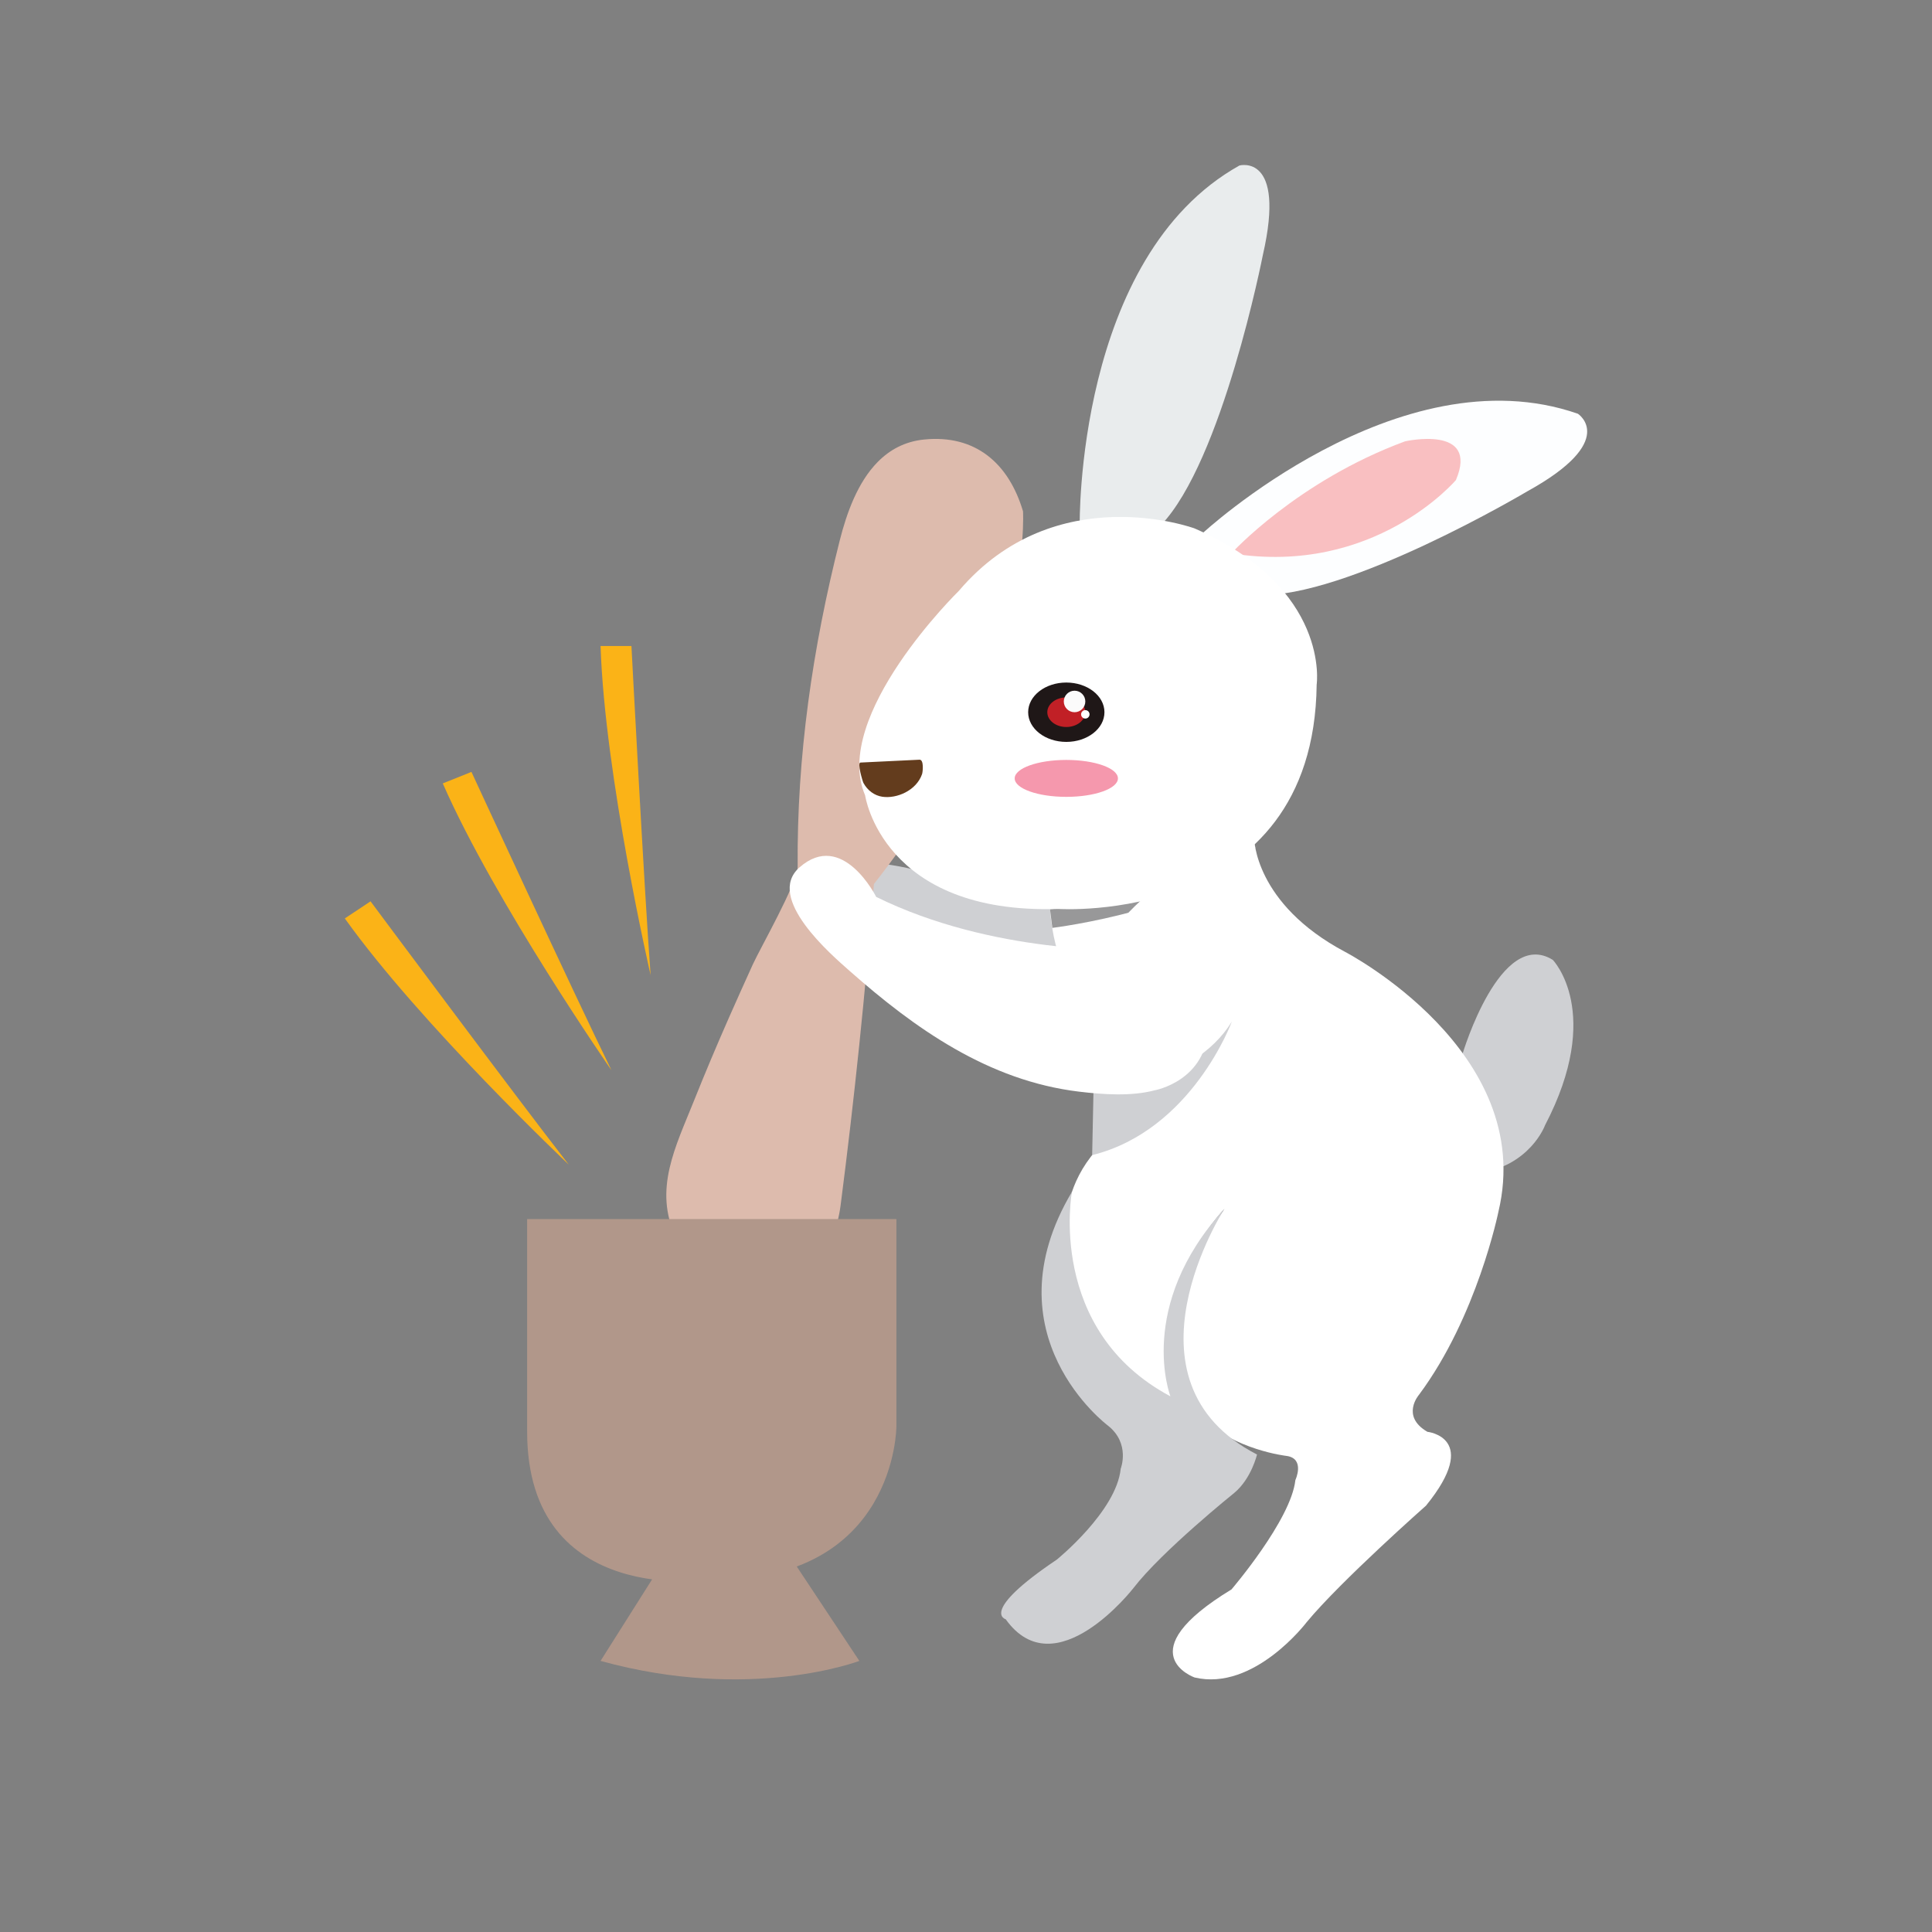 <?xml version="1.0" encoding="utf-8"?>
<!-- Generator: Adobe Illustrator 16.0.0, SVG Export Plug-In . SVG Version: 6.00 Build 0)  -->
<!DOCTYPE svg PUBLIC "-//W3C//DTD SVG 1.1//EN" "http://www.w3.org/Graphics/SVG/1.1/DTD/svg11.dtd">
<svg version="1.1" id="Layer_1" xmlns="http://www.w3.org/2000/svg" xmlns:xlink="http://www.w3.org/1999/xlink" x="0px" y="0px"
	 width="226.77px" height="226.77px" viewBox="0 0 226.77 226.77" enable-background="new 0 0 226.77 226.77" xml:space="preserve">
<rect x="0" y="0" width="226.77" height="226.77" fill="#808080" stroke="none"/>
<path fill="#E9ECED" d="M126.731,61.676c0,0-0.5-31.5,18.749-42.25c0,0,5.5-1.5,2.75,10.5c0,0-4.75,24.25-11.999,31.75H126.731z"/>
<path fill="#FDFEFF" d="M141.061,62.671c0,0,23.074-21.449,44.146-14.107c0,0,4.852,3.15-5.935,9.104
	c0,0-21.254,12.636-31.756,12.179L141.061,62.671z"/>
<path fill="#F9BFC1" d="M144.529,64.954c0,0,7.728-8.488,20.396-13.154c0,0,8.732-1.973,5.967,4.545
	C170.891,56.345,161.332,67.652,144.529,64.954z"/>
<path fill="#CFD0D3" d="M134.781,109.036l-26.458-6.699c0,0-10.864-3.249-15.055,1.15c0,0,6.401,12.459,26.28,13.976l10.676,1.68
	C130.226,119.145,129.979,114.226,134.781,109.036z"/>
<path fill="#CFD0D3" d="M171.678,123.669c0,0,4.418-14.833,10.584-11c0,0,6,6.166-0.916,19.416c0,0-1.75,4.834-8,5.668
	C173.346,137.753,167.396,132.562,171.678,123.669z"/>
<path fill="#FFFFFF" d="M123.212,106.272c0,0,0.383,8.784,4.203,9.621l8.022-10.667
	C135.438,105.227,125.503,107.737,123.212,106.272z"/>
<path fill="#989899" d="M123.24,106.708l0.281,2.203c0,0,18.494-2.254,24.042-9.659C147.563,99.252,140.81,105.65,123.24,106.708z"
	/>
<path fill="#DDBBAD" d="M103.03,54.214c1.396-1.414,3.171-2.398,5.443-2.626c5.982-0.598,9.913,2.749,11.604,8.423
	c0,0,1.25,20-17.5,43.75c-0.991,12.608-2.289,25.178-3.91,37.715c-1.447,11.205-13.986,15.099-19.343,3.742
	c-2.646-5.607-0.023-10.621,2.104-15.945c1.316-3.291,2.693-6.559,4.123-9.803c0.928-2.104,1.87-4.203,2.824-6.297
	c0.839-1.843,5.154-9.404,5.252-11.39c-0.109-12.997,1.756-25.771,4.937-38.34C99.385,60.199,100.673,56.597,103.03,54.214z"/>
<g>
	<path fill="#B1978A" d="M61.873,143.089h43.342v24.344c0,0,0,18.199-21.671,17.996c0,0-21.671,3.379-21.671-17.402V143.089z"/>
	<path fill="#B1978A" d="M77.366,184.075c0,0,9.5,2.625,15.875-0.625l7.625,11.5c0,0-12.75,4.875-30.375,0L77.366,184.075z"/>
</g>
<path fill="#FFFFFF" d="M147.211,98.393c0,0,0,7.667,10.668,13.333c0,0,22.5,11.668,18,30.5c0,0-2.5,12.334-9.334,21.5
	c0,0-2.166,2.5,1,4.334c0,0,6.334,0.666-0.166,8.666c0,0-10,8.834-14,13.668c0,0-6.168,8.166-13.168,6.5
	c0,0-7.999-2.834,4.334-10.334c0,0,7-8.166,7.5-12.834c0,0,1.168-2.498-1-2.832c0,0-24.667-2.666-7.334-29c0,0-10.499,11-5.5,22.5
	c0,0-12.833-4.502-12.999-17.334c0,0-2.5-11.5,10.5-16.834c0,0,7.999-5,9.167-8.833c0,0,2.334,9.167-13.833,11.001
	c0,0-11.813-13.158,2.832-26.668C133.878,105.726,144.711,102.56,147.211,98.393z"/>
<path fill="#CFD0D3" d="M143.711,141.894c0,0-13.001,20.166,3.834,28.832c0,0-0.666,2.834-2.666,4.5c0,0-8.501,6.834-11.835,11.168
	c0,0-9.166,11.832-15,3.666c0,0-3.167-0.834,6-7c0,0,7-5.666,7.5-10.666c0,0,1.166-2.961-1.5-5.063c0,0-14.225-10.603-4.226-27.435
	c0,0-3.021,16.222,11.561,23.998C137.379,163.894,133.284,153.331,143.711,141.894z"/>
<path fill="#FBB317" d="M70.491,75.828h3.625c0,0,1.5,28.625,2.25,38.625C76.366,114.453,70.991,91.078,70.491,75.828z"/>
<path fill="#FBB317" d="M51.971,91.952l3.365-1.349c0,0,12.025,26.021,16.438,35.025C71.774,125.63,58.1,105.925,51.971,91.952z"/>
<path fill="#FBB317" d="M40.474,107.802l3.019-2.008c0,0,17.106,23,23.271,30.91C66.763,136.704,49.338,120.221,40.474,107.802z"/>
<g>
	<path fill="#FFFFFF" d="M140.211,62.022c0,0-16.333-6-27.667,7.333c0,0-15,14.667-11,24c0,0,1.999,14.001,22.666,13.333
		c0,0,30.001,2,30.335-26.333C154.545,80.355,156.211,69.022,140.211,62.022z"/>
	<ellipse fill="#1F1717" cx="125.158" cy="83.597" rx="4.478" ry="3.484"/>
	<ellipse fill="#C12026" cx="125.158" cy="83.597" rx="2.23" ry="1.736"/>
	<circle fill="#FBFBFB" cx="126.127" cy="82.335" r="1.263"/>
	<path fill="#633C1D" d="M100.993,89.505c0.002,0,6.853-0.33,6.932-0.334c0.538-0.025,0.396,1.425,0.3,1.699
		c-0.676,1.939-2.999,2.908-4.678,2.646c-0.907-0.142-1.713-0.721-2.202-1.62C101.255,91.731,100.593,89.524,100.993,89.505z"/>
	<circle fill="#FFFFFF" cx="127.39" cy="83.847" r="0.496"/>
	<ellipse fill="#F598AD" cx="125.159" cy="91.365" rx="6.059" ry="2.167"/>
</g>
<path fill="#CFD0D3" d="M144.586,119.915c0,0-4.67,12.759-16.393,15.668l0.155-7.471C128.35,128.113,139.924,127.51,144.586,119.915
	z"/>
<path fill="#FFFFFF" d="M135.536,127.974c0,0,6.179-1.104,6.29-7.563c0,0,1.437-8.432-9.641-8.944c0,0-15.591,0.576-29.341-6.193
	c0,0-3.95-7.915-9.007-3.459c-4.062,3.576,3.792,10.295,5.867,12.129c7.688,6.79,16.308,12.903,26.938,14.188
	C129.479,128.472,132.791,128.703,135.536,127.974z"/>
</svg>
